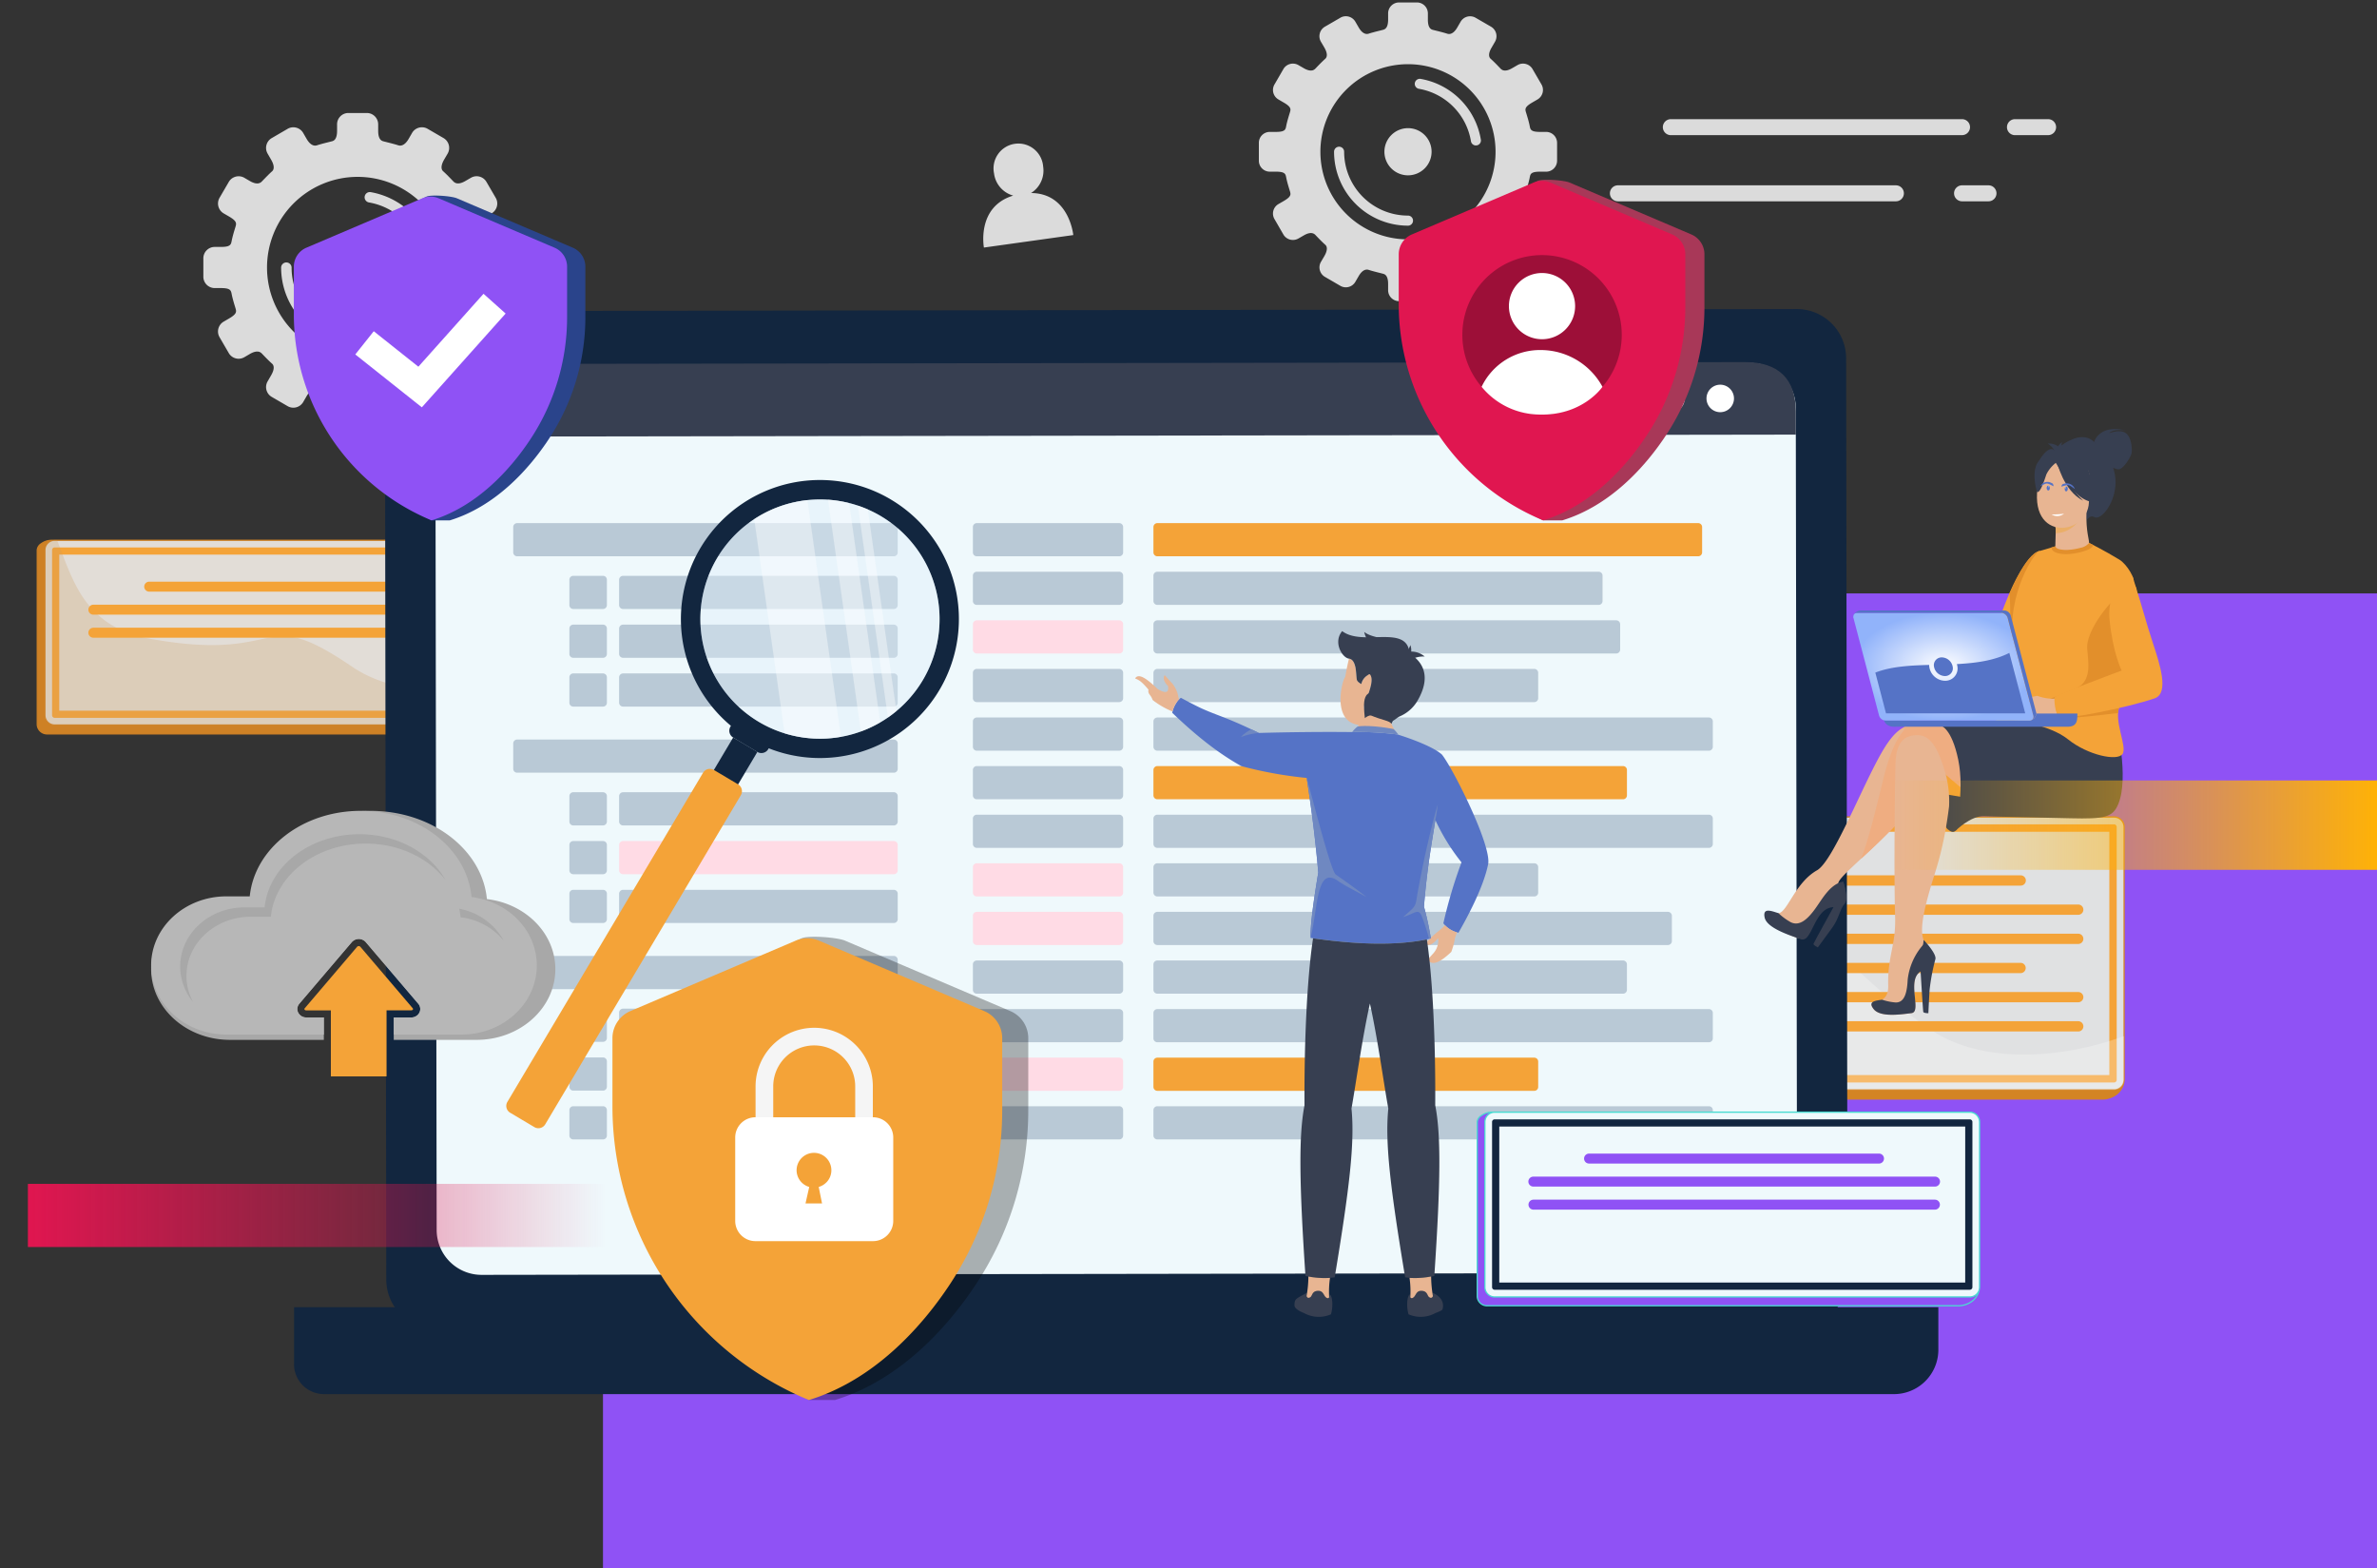 <svg xmlns="http://www.w3.org/2000/svg" xmlns:xlink="http://www.w3.org/1999/xlink" width="498" height="328.499" viewBox="0 0 498 328.499">
  <rect x="0" y="0" width="498" height="328.499" fill="#333333" stroke="none"/>
  <defs>
    <clipPath id="clip-path">
      <rect id="Rectángulo_366583" data-name="Rectángulo 366583" width="476.212" height="302.922" fill="none"/>
    </clipPath>
    <clipPath id="clip-path-2">
      <rect id="Rectángulo_366582" data-name="Rectángulo 366582" width="478.298" height="335.08" fill="#dbdbdb"/>
    </clipPath>
    <clipPath id="clip-path-3">
      <rect id="Rectángulo_366577" data-name="Rectángulo 366577" width="103.635" height="38.701" fill="none"/>
    </clipPath>
    <clipPath id="clip-path-4">
      <rect id="Rectángulo_366578" data-name="Rectángulo 366578" width="106.721" height="57.171" fill="none"/>
    </clipPath>
    <clipPath id="clip-path-5">
      <rect id="Rectángulo_366579" data-name="Rectángulo 366579" width="50.118" height="50.115" fill="none"/>
    </clipPath>
    <clipPath id="clip-path-6">
      <rect id="Rectángulo_366580" data-name="Rectángulo 366580" width="29.789" height="50.063" fill="none"/>
    </clipPath>
    <radialGradient id="radial-gradient" cx="0.5" cy="0.5" r="0.5" gradientUnits="objectBoundingBox">
      <stop offset="0" stop-color="#fff"/>
      <stop offset="1" stop-color="#91b3fa"/>
    </radialGradient>
    <clipPath id="clip-path-7">
      <rect id="Rectángulo_366525" data-name="Rectángulo 366525" width="81.66" height="97.05" fill="none"/>
    </clipPath>
    <clipPath id="clip-path-8">
      <rect id="Rectángulo_366520" data-name="Rectángulo 366520" width="33.409" height="33.41" fill="none"/>
    </clipPath>
    <linearGradient id="linear-gradient" y1="0.5" x2="1" y2="0.5" gradientUnits="objectBoundingBox">
      <stop offset="0" stop-color="#e01650"/>
      <stop offset="1" stop-color="#e01650" stop-opacity="0"/>
    </linearGradient>
    <linearGradient id="linear-gradient-2" x1="1" y1="0.5" x2="0" y2="0.5" gradientUnits="objectBoundingBox">
      <stop offset="0" stop-color="#ffb206"/>
      <stop offset="1" stop-color="#ffb206" stop-opacity="0"/>
    </linearGradient>
  </defs>
  <g id="Grupo_1083996" data-name="Grupo 1083996" transform="translate(-922 -710.5)">
    <path id="Trazado_794171" data-name="Trazado 794171" d="M135,0H371.669V204.181H0V135A135,135,0,0,1,135,0Z" transform="translate(1048.331 834.818)" fill="#8f52f5"/>
    <g id="Grupo_1033900" data-name="Grupo 1033900" transform="translate(922 710.5)">
      <g id="Grupo_1033899" data-name="Grupo 1033899" transform="translate(0 0)" clip-path="url(#clip-path)">
        <g id="Grupo_1033898" data-name="Grupo 1033898" transform="translate(-2.086 -32.158)">
          <g id="Grupo_1033897" data-name="Grupo 1033897" clip-path="url(#clip-path-2)">
            <path id="Trazado_782529" data-name="Trazado 782529" d="M454.155,49.405l-3.239,1.876a2.3,2.3,0,0,0-.833,3.141l.722,1.227c.832,1.444.473,2.1.209,2.336-.722.646-1.388,1.341-2.057,2.042-.2.2-.822.9-2.462-.054l-1.129-.651a2.306,2.306,0,0,0-3.141.826l-1.872,3.235a2.293,2.293,0,0,0,.822,3.135l1.116.652c1.542.892,1.51,1.356,1.312,2.008-.272.9-.558,1.795-.754,2.725-.175.827-.1,1.416-2.189,1.416h-1.29a2.294,2.294,0,0,0-2.288,2.293v3.743a2.294,2.294,0,0,0,2.288,2.293h1.29c2.091,0,2.015.591,2.189,1.417.2.931.482,1.827.754,2.725.2.652.231,1.111-1.312,2.008l-1.116.646a2.294,2.294,0,0,0-.822,3.135l1.872,3.24a2.312,2.312,0,0,0,3.141.832L446.5,95c1.64-.958,2.266-.257,2.462-.055.669.7,1.335,1.4,2.057,2.041.264.235.624.887-.209,2.337l-.722,1.226a2.3,2.3,0,0,0,.833,3.136l3.239,1.882a2.294,2.294,0,0,0,3.131-.833l.711-1.22c.854-1.472,1.7-1.412,2.056-1.3,1.029.33,1.983.542,3.044.821.394.1,1.06.383,1.06,2.134v1.314a2.3,2.3,0,0,0,2.288,2.293h3.744a2.308,2.308,0,0,0,2.3-2.293v-1.314c0-1.751.656-2.036,1.05-2.134,1.062-.279,2.013-.491,3.043-.821.36-.11,1.2-.169,2.057,1.3l.711,1.22a2.293,2.293,0,0,0,3.131.833l3.24-1.882a2.3,2.3,0,0,0,.832-3.136l-.711-1.226c-.856-1.45-.482-2.1-.221-2.337.724-.64,1.392-1.346,2.059-2.041.2-.2.82-.9,2.462.055l1.127.656a2.315,2.315,0,0,0,3.143-.832l1.882-3.24a2.309,2.309,0,0,0-.832-3.135l-1.118-.646c-1.542-.9-1.508-1.356-1.313-2.008.273-.9.559-1.794.755-2.725.177-.826.1-1.417,2.189-1.417h1.293a2.3,2.3,0,0,0,2.288-2.293V75.612a2.3,2.3,0,0,0-2.288-2.293h-1.293c-2.089,0-2.012-.59-2.189-1.416-.2-.931-.482-1.828-.755-2.725-.2-.652-.229-1.117,1.313-2.008l1.118-.652a2.308,2.308,0,0,0,.832-3.135l-1.882-3.235a2.308,2.308,0,0,0-3.143-.826l-1.127.651c-1.642.958-2.264.257-2.462.054-.667-.7-1.335-1.4-2.059-2.042-.26-.235-.635-.892.221-2.336l.711-1.227a2.305,2.305,0,0,0-.832-3.141l-3.24-1.876a2.3,2.3,0,0,0-3.131.827l-.711,1.226c-.854,1.472-1.7,1.412-2.057,1.3-1.03-.329-1.981-.542-3.043-.815-.394-.1-1.05-.384-1.05-2.134V48.491a2.305,2.305,0,0,0-2.3-2.293h-3.744a2.3,2.3,0,0,0-2.288,2.293V49.8c0,1.75-.666,2.03-1.06,2.134-1.061.273-2.015.487-3.044.815-.359.115-1.2.175-2.056-1.3l-.711-1.226a2.3,2.3,0,0,0-3.131-.827m14.164,23.137a4.941,4.941,0,1,1-4.937,4.942,4.946,4.946,0,0,1,4.937-4.942m-15.488,4.942a1.056,1.056,0,0,1,2.112,0,13.378,13.378,0,0,0,13.376,13.374,1.056,1.056,0,1,1,0,2.112,15.5,15.5,0,0,1-15.488-15.486m30.766-2.5a1.053,1.053,0,0,1-2.078.334,13.369,13.369,0,0,0-10.9-11.017,1.054,1.054,0,1,1,.352-2.079A15.49,15.49,0,0,1,483.6,74.988M468.319,59.134a18.349,18.349,0,1,1-18.345,18.35,18.354,18.354,0,0,1,18.345-18.35" transform="translate(-171.255 -13.528)" fill="#dbdbdb" fill-rule="evenodd"/>
            <path id="Trazado_782530" data-name="Trazado 782530" d="M180.4,242.183v-34.6a2.045,2.045,0,0,0-2.036-2.042H78.023c-1.117,0-2.867.92-2.867,2.042v36.458A2.051,2.051,0,0,0,77.2,246.08h98.492c3.731,0,4.706-2.771,4.706-3.9" transform="translate(-65.273 -60.188)" fill="#ce8125" fill-rule="evenodd"/>
            <path id="Trazado_782531" data-name="Trazado 782531" d="M181.068,242.179V207.566a2.044,2.044,0,0,0-2.036-2.042H79.477a2.049,2.049,0,0,0-2.044,2.042v34.613a2.05,2.05,0,0,0,2.044,2.047h99.554a2.049,2.049,0,0,0,2.036-2.047" transform="translate(-65.94 -60.183)" fill="#e2ddd7" fill-rule="evenodd"/>
            <path id="Trazado_782532" data-name="Trazado 782532" d="M180.193,242.8V208.186a.54.54,0,0,0-.537-.542H80.1a.544.544,0,0,0-.537.542V242.8a.539.539,0,0,0,.537.541h99.554a.539.539,0,0,0,.537-.541m-1.512-.958H81.064V209.15h97.617Z" transform="translate(-66.564 -60.804)" fill="#f4a338" fill-rule="evenodd"/>
            <path id="Trazado_782533" data-name="Trazado 782533" d="M180.483,242.123V207.509a2.169,2.169,0,0,0-.634-1.532v0a2.175,2.175,0,0,0-1.533-.64H78.761a1.3,1.3,0,0,0-.209.016h-.579a3.815,3.815,0,0,0-2.068.717,1.878,1.878,0,0,0-.92,1.455v36.458a2.182,2.182,0,0,0,2.167,2.172h98.492a5.06,5.06,0,0,0,3.339-1.067,4.2,4.2,0,0,0,1.5-2.79v-.17Zm-102.8-36.5a2.03,2.03,0,0,0-.449.345v0a2.118,2.118,0,0,0-.645,1.532v34.613a2.192,2.192,0,0,0,2.176,2.177h99.555a2.149,2.149,0,0,0,1.444-.558,3.929,3.929,0,0,1-.942,1.139,4.771,4.771,0,0,1-3.173,1.007H77.152a1.918,1.918,0,0,1-1.914-1.91V207.52a1.655,1.655,0,0,1,.82-1.242,3.731,3.731,0,0,1,1.62-.651m.886-.023h99.751a1.906,1.906,0,0,1,1.346.564,1.883,1.883,0,0,1,.558,1.351v34.705a1.882,1.882,0,0,1-.558,1.254,1.921,1.921,0,0,1-1.346.558H78.761a1.923,1.923,0,0,1-1.914-1.914V207.509a1.9,1.9,0,0,1,.569-1.351,1.88,1.88,0,0,1,1.15-.554" transform="translate(-65.223 -60.127)" fill="#ce8125" fill-rule="evenodd"/>
            <g id="Grupo_1033884" data-name="Grupo 1033884" transform="translate(11.493 145.341)" opacity="0.25">
              <g id="Grupo_1033883" data-name="Grupo 1033883">
                <g id="Grupo_1033882" data-name="Grupo 1033882" clip-path="url(#clip-path-3)">
                  <path id="Trazado_782534" data-name="Trazado 782534" d="M181.068,233.285C167.6,238.2,151.756,238.808,141.776,232c-19.724-13.434-13.561-.613-42.336-5.85C85.836,223.67,83.374,214.2,80,205.524h-.526a2.049,2.049,0,0,0-2.044,2.042v34.613a2.05,2.05,0,0,0,2.044,2.047h99.554a2.049,2.049,0,0,0,2.036-2.047Z" transform="translate(-77.433 -205.524)" fill="#cc9a5e" fill-rule="evenodd"/>
                </g>
              </g>
            </g>
            <path id="Trazado_782535" data-name="Trazado 782535" d="M107.906,217.782h60.755a1.045,1.045,0,0,1,0,2.09H107.906a1.045,1.045,0,0,1,0-2.09" transform="translate(-74.559 -63.773)" fill="#f4a338" fill-rule="evenodd"/>
            <path id="Trazado_782536" data-name="Trazado 782536" d="M91.356,224.608h84.156a1.045,1.045,0,0,1,0,2.09H91.356a1.045,1.045,0,1,1,0-2.09" transform="translate(-69.709 -65.772)" fill="#f4a338" fill-rule="evenodd"/>
            <path id="Trazado_782537" data-name="Trazado 782537" d="M91.356,231.433h84.156a1.045,1.045,0,0,1,0,2.09H91.356a1.045,1.045,0,1,1,0-2.09" transform="translate(-69.709 -67.77)" fill="#f4a338" fill-rule="evenodd"/>
            <path id="Trazado_782538" data-name="Trazado 782538" d="M142.037,82.264,138.7,84.206a2.378,2.378,0,0,0-.864,3.246l.733,1.269c.877,1.5.494,2.178.23,2.419-.754.668-1.431,1.4-2.134,2.112-.2.213-.844.936-2.549-.055l-1.161-.679a2.391,2.391,0,0,0-3.249.865l-1.948,3.345a2.4,2.4,0,0,0,.864,3.245l1.148.668c1.6.931,1.554,1.407,1.358,2.079-.286.931-.571,1.855-.778,2.819-.185.854-.1,1.466-2.266,1.466h-1.335a2.383,2.383,0,0,0-2.375,2.376v3.868a2.383,2.383,0,0,0,2.375,2.375h1.335c2.168,0,2.081.612,2.266,1.466.207.958.492,1.888.778,2.819.2.678.24,1.154-1.358,2.08l-1.148.673a2.387,2.387,0,0,0-.864,3.239l1.948,3.349a2.388,2.388,0,0,0,3.249.861l1.161-.68c1.706-.99,2.353-.262,2.549-.054.7.722,1.38,1.445,2.134,2.112.264.242.647.92-.23,2.419l-.733,1.269a2.375,2.375,0,0,0,.864,3.245l3.339,1.943a2.389,2.389,0,0,0,3.25-.859l.733-1.264c.888-1.521,1.752-1.461,2.125-1.346,1.061.34,2.044.558,3.152.849.4.1,1.095.4,1.095,2.211v1.358a2.368,2.368,0,0,0,2.363,2.368h3.875A2.378,2.378,0,0,0,161,141.311v-1.358c0-1.811.69-2.108,1.095-2.211,1.095-.291,2.08-.508,3.152-.849.373-.115,1.238-.175,2.126,1.346l.732,1.264a2.386,2.386,0,0,0,3.25.859l3.339-1.943a2.384,2.384,0,0,0,.864-3.245l-.745-1.269c-.864-1.5-.492-2.177-.217-2.419.743-.666,1.431-1.39,2.122-2.112.209-.207.856-.936,2.551.054l1.171.68a2.377,2.377,0,0,0,3.24-.861l1.948-3.349a2.374,2.374,0,0,0-.854-3.239l-1.16-.673c-1.6-.926-1.555-1.4-1.357-2.08.284-.931.581-1.861.788-2.819.174-.854.1-1.466,2.266-1.466h1.322a2.376,2.376,0,0,0,2.376-2.375V109.38A2.376,2.376,0,0,0,186.636,107h-1.322c-2.166,0-2.092-.612-2.266-1.466-.207-.964-.5-1.888-.788-2.819-.2-.673-.24-1.148,1.357-2.079l1.16-.668a2.382,2.382,0,0,0,.854-3.245l-1.948-3.345a2.379,2.379,0,0,0-3.24-.865l-1.171.679c-1.7.991-2.342.268-2.551.055-.69-.716-1.378-1.445-2.122-2.112-.274-.241-.647-.919.217-2.419l.745-1.269a2.387,2.387,0,0,0-.864-3.246l-3.339-1.942a2.385,2.385,0,0,0-3.25.859l-.732,1.269c-.888,1.516-1.753,1.455-2.126,1.341-1.071-.339-2.057-.564-3.152-.848-.4-.1-1.095-.394-1.095-2.2V81.317a2.382,2.382,0,0,0-2.374-2.369h-3.875a2.372,2.372,0,0,0-2.363,2.369V82.68c0,1.811-.69,2.1-1.095,2.2-1.107.284-2.091.509-3.152.848-.373.115-1.237.175-2.125-1.341l-.733-1.269a2.388,2.388,0,0,0-3.25-.859M156.693,106.2a5.114,5.114,0,1,1-5.111,5.116,5.111,5.111,0,0,1,5.111-5.116m-16.023,5.116a1.095,1.095,0,0,1,2.189,0,13.833,13.833,0,0,0,13.834,13.834,1.092,1.092,0,1,1,0,2.184,16.017,16.017,0,0,1-16.023-16.018m31.838-2.583a1.082,1.082,0,0,1-.909,1.247,1.094,1.094,0,0,1-1.245-.908,13.833,13.833,0,0,0-11.287-11.388,1.094,1.094,0,0,1,.375-2.156,16.05,16.05,0,0,1,13.067,13.205M156.693,92.328a18.986,18.986,0,1,1-18.979,18.989,18.992,18.992,0,0,1,18.979-18.989" transform="translate(-79.685 -23.118)" fill="#dbdbdb" fill-rule="evenodd"/>
            <path id="Trazado_782539" data-name="Trazado 782539" d="M648.546,342.561V289.6a2.112,2.112,0,0,0-2.1-2.108H543.118c-1.15,0-2.945.947-2.945,2.108v54.86a2.106,2.106,0,0,0,2.1,2.1H643.7c3.842,0,4.847-2.852,4.847-4.006" transform="translate(-201.443 -84.187)" fill="#d38424" fill-rule="evenodd"/>
            <path id="Trazado_782540" data-name="Trazado 782540" d="M649.231,342.559V289.591a2.11,2.11,0,0,0-2.1-2.1H544.612a2.1,2.1,0,0,0-2.1,2.1v52.967a2.106,2.106,0,0,0,2.1,2.1H647.131a2.111,2.111,0,0,0,2.1-2.1" transform="translate(-202.127 -84.185)" fill="#e0e1e2" fill-rule="evenodd"/>
            <path id="Trazado_782541" data-name="Trazado 782541" d="M648.32,343.2V290.231a.559.559,0,0,0-.547-.558H545.254a.552.552,0,0,0-.549.558V343.2a.551.551,0,0,0,.549.552H647.774a.557.557,0,0,0,.547-.552m-1.544-1H546.251V291.225H646.777Z" transform="translate(-202.77 -84.824)" fill="#f4a338" fill-rule="evenodd"/>
            <path id="Trazado_782542" data-name="Trazado 782542" d="M648.619,342.5V289.535a2.241,2.241,0,0,0-2.232-2.239H543.868a1.288,1.288,0,0,0-.209.011h-.6a3.96,3.96,0,0,0-2.126.738,1.958,1.958,0,0,0-.962,1.5v54.861a2.236,2.236,0,0,0,.656,1.582,2.275,2.275,0,0,0,1.588.656H643.64a5.21,5.21,0,0,0,3.437-1.1,4.258,4.258,0,0,0,1.532-2.875.306.306,0,0,0,.011-.1v-.07ZM542.752,287.6a1.967,1.967,0,0,0-.46.356,2.229,2.229,0,0,0-.658,1.583V342.5a2.232,2.232,0,0,0,.658,1.576,2.2,2.2,0,0,0,1.576.656H646.388a2.218,2.218,0,0,0,1.489-.569,4.2,4.2,0,0,1-.965,1.171,5.009,5.009,0,0,1-3.271,1.035H542.216a1.967,1.967,0,0,1-1.39-.575,1.99,1.99,0,0,1-.581-1.391V289.545a1.7,1.7,0,0,1,.843-1.281,3.781,3.781,0,0,1,1.665-.667m.918-.021H646.388a1.974,1.974,0,0,1,1.388.575,2.006,2.006,0,0,1,.581,1.395V342.5l-.011.059v.038a1.967,1.967,0,0,1-1.959,1.872H543.868A1.983,1.983,0,0,1,541.9,342.5V289.535a1.948,1.948,0,0,1,.582-1.391,1.989,1.989,0,0,1,1.192-.569" transform="translate(-201.384 -84.128)" fill="#d38424" fill-rule="evenodd"/>
            <g id="Grupo_1033887" data-name="Grupo 1033887" transform="translate(340.383 203.305)" opacity="0.25">
              <g id="Grupo_1033886" data-name="Grupo 1033886">
                <g id="Grupo_1033885" data-name="Grupo 1033885" clip-path="url(#clip-path-4)">
                  <path id="Trazado_782543" data-name="Trazado 782543" d="M649.231,333.391c-13.887,5.068-30.185,5.686-40.471-1.318-20.3-13.841-13.957-17.95-43.584-23.352-14.02-2.549-16.547-12.3-20.027-21.231h-.537a2.1,2.1,0,0,0-2.1,2.1v52.967a2.106,2.106,0,0,0,2.1,2.1H647.131a2.111,2.111,0,0,0,2.1-2.1Z" transform="translate(-542.51 -287.49)" fill="#fff" fill-rule="evenodd"/>
                </g>
              </g>
            </g>
            <path id="Trazado_782544" data-name="Trazado 782544" d="M573.887,304.784h62.559a1.076,1.076,0,0,1,1.073,1.074v.006a1.078,1.078,0,0,1-1.073,1.071H573.887a1.078,1.078,0,0,1-1.073-1.071v-.006a1.076,1.076,0,0,1,1.073-1.074" transform="translate(-211.001 -89.249)" fill="#f4a338" fill-rule="evenodd"/>
            <path id="Trazado_782545" data-name="Trazado 782545" d="M556.846,313.43h86.66a1.074,1.074,0,0,1,1.074,1.071v.006a1.075,1.075,0,0,1-1.074,1.074h-86.66a1.074,1.074,0,0,1-1.071-1.074V314.5a1.074,1.074,0,0,1,1.071-1.071" transform="translate(-206.012 -91.781)" fill="#f4a338" fill-rule="evenodd"/>
            <path id="Trazado_782546" data-name="Trazado 782546" d="M556.846,322.073h86.66a1.075,1.075,0,0,1,1.074,1.073v0a1.075,1.075,0,0,1-1.074,1.073h-86.66a1.074,1.074,0,0,1-1.071-1.073v0a1.074,1.074,0,0,1,1.071-1.073" transform="translate(-206.012 -94.312)" fill="#f4a338" fill-rule="evenodd"/>
            <path id="Trazado_782547" data-name="Trazado 782547" d="M573.887,330.709h62.559a1.076,1.076,0,0,1,0,2.151H573.887a1.076,1.076,0,0,1,0-2.151" transform="translate(-211.001 -96.841)" fill="#f4a338" fill-rule="evenodd"/>
            <path id="Trazado_782548" data-name="Trazado 782548" d="M556.846,339.352h86.66a1.075,1.075,0,0,1,1.074,1.073v0a1.075,1.075,0,0,1-1.074,1.073h-86.66a1.074,1.074,0,0,1-1.071-1.073v0a1.074,1.074,0,0,1,1.071-1.073" transform="translate(-206.012 -99.372)" fill="#f4a338" fill-rule="evenodd"/>
            <path id="Trazado_782549" data-name="Trazado 782549" d="M556.846,347.995h86.66a1.071,1.071,0,0,1,1.074,1.069v.009a1.075,1.075,0,0,1-1.074,1.073h-86.66a1.074,1.074,0,0,1-1.071-1.073v-.009a1.071,1.071,0,0,1,1.071-1.069" transform="translate(-206.012 -101.903)" fill="#f4a338" fill-rule="evenodd"/>
            <path id="Trazado_782550" data-name="Trazado 782550" d="M474.28,350.235l-285.482.428a10.327,10.327,0,0,1-10.343-10.309L178.172,147.8a10.323,10.323,0,0,1,10.306-10.344l285.486-.426a10.334,10.334,0,0,1,10.342,10.315l.285,192.552a10.318,10.318,0,0,1-10.311,10.337" transform="translate(-95.439 -40.127)" fill="#12263f" fill-rule="evenodd"/>
            <path id="Trazado_782551" data-name="Trazado 782551" d="M468.985,343.64l-266.166.4a9.41,9.41,0,0,1-9.434-9.408l-.264-171.767a9.437,9.437,0,0,1,9.412-9.44l266.166-.394a9.424,9.424,0,0,1,9.434,9.407L478.4,334.2a9.43,9.43,0,0,1-9.41,9.439" transform="translate(-99.816 -44.811)" fill="#eff9fc" fill-rule="evenodd"/>
            <path id="Trazado_782552" data-name="Trazado 782552" d="M477.993,163.061l.01,4.872-285.364.426v-4.876c-.008-5.7,3.918-10.337,10.661-10.349l264.011-.394c7.092-.011,10.67,3.558,10.683,10.321" transform="translate(-99.675 -44.727)" fill="#373f51" fill-rule="evenodd"/>
            <path id="Trazado_782553" data-name="Trazado 782553" d="M546.239,162.341a2.878,2.878,0,1,1-2.877-2.873,2.87,2.87,0,0,1,2.877,2.873m20.664-.033a2.879,2.879,0,1,1-2.88-2.873,2.881,2.881,0,0,1,2.88,2.873m-10.333.017a2.878,2.878,0,1,1-2.877-2.873,2.883,2.883,0,0,1,2.877,2.873" transform="translate(-201.534 -46.687)" fill="#fff" fill-rule="evenodd"/>
            <path id="Trazado_782554" data-name="Trazado 782554" d="M151.24,432.716H293.534a2.248,2.248,0,0,0,2.3,2.151h55.326a2.258,2.258,0,0,0,2.3-2.151H495.737v9.1a9.3,9.3,0,0,1-9.434,9.106H157.62a6.276,6.276,0,0,1-6.38-6.144Z" transform="translate(-87.552 -126.712)" fill="#12263f" fill-rule="evenodd"/>
            <path id="Trazado_782555" data-name="Trazado 782555" d="M217,200.441h78.913a.815.815,0,0,1,.82.82v5.314a.814.814,0,0,1-.82.815H217a.821.821,0,0,1-.82-.815v-5.314a.822.822,0,0,1,.82-.82" transform="translate(-106.569 -58.695)" fill="#b9c9d6" fill-rule="evenodd"/>
            <path id="Trazado_782556" data-name="Trazado 782556" d="M248.372,216.057H305.1a.814.814,0,0,1,.82.815v5.314a.819.819,0,0,1-.82.821H248.372a.827.827,0,0,1-.82-.821v-5.314a.822.822,0,0,1,.82-.815" transform="translate(-115.755 -63.268)" fill="#b9c9d6" fill-rule="evenodd"/>
            <path id="Trazado_782557" data-name="Trazado 782557" d="M239.866,216.057h-6.24a.813.813,0,0,0-.809.815v5.314a.818.818,0,0,0,.809.821h6.24a.816.816,0,0,0,.809-.821v-5.314a.811.811,0,0,0-.809-.815" transform="translate(-111.44 -63.268)" fill="#b9c9d6" fill-rule="evenodd"/>
            <path id="Trazado_782558" data-name="Trazado 782558" d="M248.372,230.512H305.1a.815.815,0,0,1,.82.815v5.315a.815.815,0,0,1-.82.82H248.372a.823.823,0,0,1-.82-.82v-5.315a.823.823,0,0,1,.82-.815" transform="translate(-115.755 -67.5)" fill="#b9c9d6" fill-rule="evenodd"/>
            <path id="Trazado_782559" data-name="Trazado 782559" d="M239.866,230.512h-6.24a.814.814,0,0,0-.809.815v5.315a.814.814,0,0,0,.809.82h6.24a.812.812,0,0,0,.809-.82v-5.315a.812.812,0,0,0-.809-.815" transform="translate(-111.44 -67.5)" fill="#b9c9d6" fill-rule="evenodd"/>
            <path id="Trazado_782560" data-name="Trazado 782560" d="M248.372,244.968H305.1a.813.813,0,0,1,.82.813V251.1a.814.814,0,0,1-.82.82H248.372a.822.822,0,0,1-.82-.82v-5.316a.822.822,0,0,1,.82-.813" transform="translate(-115.755 -71.734)" fill="#b9c9d6" fill-rule="evenodd"/>
            <path id="Trazado_782561" data-name="Trazado 782561" d="M239.866,244.968h-6.24a.812.812,0,0,0-.809.813V251.1a.813.813,0,0,0,.809.82h6.24a.812.812,0,0,0,.809-.82v-5.316a.811.811,0,0,0-.809-.813" transform="translate(-111.44 -71.734)" fill="#b9c9d6" fill-rule="evenodd"/>
            <path id="Trazado_782562" data-name="Trazado 782562" d="M217,264.554h78.913a.813.813,0,0,1,.82.813v5.316a.815.815,0,0,1-.82.82H217a.822.822,0,0,1-.82-.82v-5.316a.821.821,0,0,1,.82-.813" transform="translate(-106.569 -77.469)" fill="#b9c9d6" fill-rule="evenodd"/>
            <path id="Trazado_782563" data-name="Trazado 782563" d="M248.372,280.16H305.1a.816.816,0,0,1,.82.818V286.3a.818.818,0,0,1-.82.82H248.372a.826.826,0,0,1-.82-.82v-5.318a.824.824,0,0,1,.82-.818" transform="translate(-115.755 -82.039)" fill="#b9c9d6" fill-rule="evenodd"/>
            <path id="Trazado_782564" data-name="Trazado 782564" d="M239.866,280.16h-6.24a.815.815,0,0,0-.809.818V286.3a.817.817,0,0,0,.809.82h6.24a.815.815,0,0,0,.809-.82v-5.318a.813.813,0,0,0-.809-.818" transform="translate(-111.44 -82.039)" fill="#b9c9d6" fill-rule="evenodd"/>
            <path id="Trazado_782565" data-name="Trazado 782565" d="M248.372,294.623H305.1a.811.811,0,0,1,.82.815v5.316a.818.818,0,0,1-.82.82H248.372a.827.827,0,0,1-.82-.82v-5.316a.819.819,0,0,1,.82-.815" transform="translate(-115.755 -86.274)" fill="#ffdbe5" fill-rule="evenodd"/>
            <path id="Trazado_782566" data-name="Trazado 782566" d="M239.866,294.623h-6.24a.81.81,0,0,0-.809.815v5.316a.818.818,0,0,0,.809.82h6.24a.816.816,0,0,0,.809-.82v-5.316a.808.808,0,0,0-.809-.815" transform="translate(-111.44 -86.274)" fill="#b9c9d6" fill-rule="evenodd"/>
            <path id="Trazado_782567" data-name="Trazado 782567" d="M248.372,309.072H305.1a.815.815,0,0,1,.82.82v5.316a.813.813,0,0,1-.82.813H248.372a.821.821,0,0,1-.82-.813v-5.316a.823.823,0,0,1,.82-.82" transform="translate(-115.755 -90.505)" fill="#b9c9d6" fill-rule="evenodd"/>
            <path id="Trazado_782568" data-name="Trazado 782568" d="M239.866,309.072h-6.24a.814.814,0,0,0-.809.82v5.316a.812.812,0,0,0,.809.813h6.24a.81.81,0,0,0,.809-.813v-5.316a.812.812,0,0,0-.809-.82" transform="translate(-111.44 -90.505)" fill="#b9c9d6" fill-rule="evenodd"/>
            <path id="Trazado_782569" data-name="Trazado 782569" d="M217,328.659h78.913a.819.819,0,0,1,.82.82v5.315a.816.816,0,0,1-.82.82H217a.824.824,0,0,1-.82-.82v-5.315a.826.826,0,0,1,.82-.82" transform="translate(-106.569 -96.241)" fill="#b9c9d6" fill-rule="evenodd"/>
            <path id="Trazado_782570" data-name="Trazado 782570" d="M248.372,344.273H305.1a.814.814,0,0,1,.82.815v5.32a.814.814,0,0,1-.82.815H248.372a.822.822,0,0,1-.82-.815v-5.32a.822.822,0,0,1,.82-.815" transform="translate(-115.755 -100.813)" fill="#b9c9d6" fill-rule="evenodd"/>
            <path id="Trazado_782571" data-name="Trazado 782571" d="M239.866,344.273h-6.24a.813.813,0,0,0-.809.815v5.32a.813.813,0,0,0,.809.815h6.24a.811.811,0,0,0,.809-.815v-5.32a.811.811,0,0,0-.809-.815" transform="translate(-111.44 -100.813)" fill="#b9c9d6" fill-rule="evenodd"/>
            <path id="Trazado_782572" data-name="Trazado 782572" d="M248.372,358.728H305.1a.814.814,0,0,1,.82.818v5.317a.814.814,0,0,1-.82.816H248.372a.822.822,0,0,1-.82-.816v-5.317a.823.823,0,0,1,.82-.818" transform="translate(-115.755 -105.046)" fill="#b9c9d6" fill-rule="evenodd"/>
            <path id="Trazado_782573" data-name="Trazado 782573" d="M239.866,358.728h-6.24a.814.814,0,0,0-.809.818v5.317a.813.813,0,0,0,.809.816h6.24a.811.811,0,0,0,.809-.816v-5.317a.812.812,0,0,0-.809-.818" transform="translate(-111.44 -105.046)" fill="#b9c9d6" fill-rule="evenodd"/>
            <path id="Trazado_782574" data-name="Trazado 782574" d="M248.372,373.183H305.1a.817.817,0,0,1,.82.822v5.314a.814.814,0,0,1-.82.815H248.372a.822.822,0,0,1-.82-.815V374a.825.825,0,0,1,.82-.822" transform="translate(-115.755 -109.279)" fill="#b9c9d6" fill-rule="evenodd"/>
            <path id="Trazado_782575" data-name="Trazado 782575" d="M239.866,373.183h-6.24a.816.816,0,0,0-.809.822v5.314a.813.813,0,0,0,.809.815h6.24a.811.811,0,0,0,.809-.815V374a.814.814,0,0,0-.809-.822" transform="translate(-111.44 -109.279)" fill="#b9c9d6" fill-rule="evenodd"/>
            <path id="Trazado_782576" data-name="Trazado 782576" d="M383.017,200.441H353.171a.813.813,0,0,0-.81.82v5.314a.812.812,0,0,0,.81.815h29.846a.815.815,0,0,0,.822-.815v-5.314a.817.817,0,0,0-.822-.82" transform="translate(-146.446 -58.695)" fill="#b9c9d6" fill-rule="evenodd"/>
            <path id="Trazado_782577" data-name="Trazado 782577" d="M383.017,214.842H353.171a.813.813,0,0,0-.81.821v5.314a.813.813,0,0,0,.81.815h29.846a.817.817,0,0,0,.822-.815v-5.314a.817.817,0,0,0-.822-.821" transform="translate(-146.446 -62.912)" fill="#b9c9d6" fill-rule="evenodd"/>
            <path id="Trazado_782578" data-name="Trazado 782578" d="M383.017,229.235H353.171a.814.814,0,0,0-.81.821v5.314a.812.812,0,0,0,.81.815h29.846a.816.816,0,0,0,.822-.815v-5.314a.818.818,0,0,0-.822-.821" transform="translate(-146.446 -67.126)" fill="#ffdbe5" fill-rule="evenodd"/>
            <path id="Trazado_782579" data-name="Trazado 782579" d="M383.017,243.628H353.171a.817.817,0,0,0-.81.82v5.315a.816.816,0,0,0,.81.82h29.846a.82.82,0,0,0,.822-.82v-5.315a.821.821,0,0,0-.822-.82" transform="translate(-146.446 -71.341)" fill="#b9c9d6" fill-rule="evenodd"/>
            <path id="Trazado_782580" data-name="Trazado 782580" d="M383.017,258.023H353.171a.817.817,0,0,0-.81.82v5.316a.817.817,0,0,0,.81.82h29.846a.821.821,0,0,0,.822-.82v-5.316a.821.821,0,0,0-.822-.82" transform="translate(-146.446 -75.556)" fill="#b9c9d6" fill-rule="evenodd"/>
            <path id="Trazado_782581" data-name="Trazado 782581" d="M383.017,272.414H353.171a.817.817,0,0,0-.81.822v5.319a.811.811,0,0,0,.81.814h29.846a.815.815,0,0,0,.822-.814v-5.319a.821.821,0,0,0-.822-.822" transform="translate(-146.446 -79.771)" fill="#b9c9d6" fill-rule="evenodd"/>
            <path id="Trazado_782582" data-name="Trazado 782582" d="M383.017,286.815H353.171a.812.812,0,0,0-.81.817v5.318a.812.812,0,0,0,.81.815h29.846a.816.816,0,0,0,.822-.815v-5.318a.816.816,0,0,0-.822-.817" transform="translate(-146.446 -83.988)" fill="#b9c9d6" fill-rule="evenodd"/>
            <path id="Trazado_782583" data-name="Trazado 782583" d="M383.017,301.209H353.171a.813.813,0,0,0-.81.822v5.313a.812.812,0,0,0,.81.816h29.846a.816.816,0,0,0,.822-.816v-5.313a.817.817,0,0,0-.822-.822" transform="translate(-146.446 -88.203)" fill="#ffdbe5" fill-rule="evenodd"/>
            <path id="Trazado_782584" data-name="Trazado 782584" d="M383.017,315.6H353.171a.813.813,0,0,0-.81.82v5.314a.812.812,0,0,0,.81.815h29.846a.816.816,0,0,0,.822-.815v-5.314a.817.817,0,0,0-.822-.82" transform="translate(-146.446 -92.418)" fill="#ffdbe5" fill-rule="evenodd"/>
            <path id="Trazado_782585" data-name="Trazado 782585" d="M383.017,330H353.171a.815.815,0,0,0-.81.822v5.313a.815.815,0,0,0,.81.822h29.846a.818.818,0,0,0,.822-.822v-5.313a.819.819,0,0,0-.822-.822" transform="translate(-146.446 -96.632)" fill="#b9c9d6" fill-rule="evenodd"/>
            <path id="Trazado_782586" data-name="Trazado 782586" d="M383.017,344.4H353.171a.811.811,0,0,0-.81.813v5.316a.813.813,0,0,0,.81.82h29.846a.817.817,0,0,0,.822-.82v-5.316a.815.815,0,0,0-.822-.813" transform="translate(-146.446 -100.85)" fill="#b9c9d6" fill-rule="evenodd"/>
            <path id="Trazado_782587" data-name="Trazado 782587" d="M383.017,358.791H353.171a.813.813,0,0,0-.81.82v5.309a.813.813,0,0,0,.81.82h29.846a.817.817,0,0,0,.822-.82v-5.309a.817.817,0,0,0-.822-.82" transform="translate(-146.446 -105.064)" fill="#ffdbe5" fill-rule="evenodd"/>
            <path id="Trazado_782588" data-name="Trazado 782588" d="M383.017,373.183H353.171a.814.814,0,0,0-.81.822v5.314a.812.812,0,0,0,.81.815h29.846a.816.816,0,0,0,.822-.815V374a.818.818,0,0,0-.822-.822" transform="translate(-146.446 -109.279)" fill="#b9c9d6" fill-rule="evenodd"/>
            <path id="Trazado_782589" data-name="Trazado 782589" d="M406.67,200.441H519.981a.823.823,0,0,1,.82.82v5.314a.822.822,0,0,1-.82.815H406.67a.822.822,0,0,1-.822-.815v-5.314a.823.823,0,0,1,.822-.82" transform="translate(-162.109 -58.695)" fill="#f4a338" fill-rule="evenodd"/>
            <path id="Trazado_782590" data-name="Trazado 782590" d="M406.67,214.842h92.461a.815.815,0,0,1,.811.821v5.314a.814.814,0,0,1-.811.815H406.67a.823.823,0,0,1-.822-.815v-5.314a.824.824,0,0,1,.822-.821" transform="translate(-162.109 -62.912)" fill="#b9c9d6" fill-rule="evenodd"/>
            <path id="Trazado_782591" data-name="Trazado 782591" d="M406.67,229.235h96.139a.829.829,0,0,1,.822.821v5.314a.824.824,0,0,1-.822.815H406.67a.822.822,0,0,1-.822-.815v-5.314a.825.825,0,0,1,.822-.821" transform="translate(-162.109 -67.126)" fill="#b9c9d6" fill-rule="evenodd"/>
            <path id="Trazado_782592" data-name="Trazado 782592" d="M406.67,243.628h78.978a.818.818,0,0,1,.81.82v5.315a.818.818,0,0,1-.81.82H406.67a.827.827,0,0,1-.822-.82v-5.315a.828.828,0,0,1,.822-.82" transform="translate(-162.109 -71.341)" fill="#b9c9d6" fill-rule="evenodd"/>
            <path id="Trazado_782593" data-name="Trazado 782593" d="M406.67,258.023H522.235a.817.817,0,0,1,.809.82v5.316a.817.817,0,0,1-.809.82H406.67a.827.827,0,0,1-.822-.82v-5.316a.827.827,0,0,1,.822-.82" transform="translate(-162.109 -75.556)" fill="#b9c9d6" fill-rule="evenodd"/>
            <path id="Trazado_782594" data-name="Trazado 782594" d="M406.67,272.414h97.572a.819.819,0,0,1,.811.822v5.319a.816.816,0,0,1-.811.814H406.67a.822.822,0,0,1-.822-.814v-5.319a.828.828,0,0,1,.822-.822" transform="translate(-162.109 -79.771)" fill="#f4a338" fill-rule="evenodd"/>
            <path id="Trazado_782595" data-name="Trazado 782595" d="M406.67,286.815H522.235a.812.812,0,0,1,.809.817v5.318a.812.812,0,0,1-.809.815H406.67a.823.823,0,0,1-.822-.815v-5.318a.823.823,0,0,1,.822-.817" transform="translate(-162.109 -83.988)" fill="#b9c9d6" fill-rule="evenodd"/>
            <path id="Trazado_782596" data-name="Trazado 782596" d="M406.67,301.209h78.978a.815.815,0,0,1,.81.822v5.313a.813.813,0,0,1-.81.816H406.67a.823.823,0,0,1-.822-.816v-5.313a.824.824,0,0,1,.822-.822" transform="translate(-162.109 -88.203)" fill="#b9c9d6" fill-rule="evenodd"/>
            <path id="Trazado_782597" data-name="Trazado 782597" d="M406.67,315.6H513.644a.825.825,0,0,1,.822.82v5.314a.824.824,0,0,1-.822.815H406.67a.822.822,0,0,1-.822-.815v-5.314a.823.823,0,0,1,.822-.82" transform="translate(-162.109 -92.418)" fill="#b9c9d6" fill-rule="evenodd"/>
            <path id="Trazado_782598" data-name="Trazado 782598" d="M406.67,330h97.572a.816.816,0,0,1,.811.822v5.313a.82.82,0,0,1-.811.822H406.67a.825.825,0,0,1-.822-.822v-5.313a.825.825,0,0,1,.822-.822" transform="translate(-162.109 -96.632)" fill="#b9c9d6" fill-rule="evenodd"/>
            <path id="Trazado_782599" data-name="Trazado 782599" d="M406.67,344.4H522.235a.811.811,0,0,1,.809.813v5.316a.813.813,0,0,1-.809.82H406.67a.823.823,0,0,1-.822-.82v-5.316a.822.822,0,0,1,.822-.813" transform="translate(-162.109 -100.85)" fill="#b9c9d6" fill-rule="evenodd"/>
            <path id="Trazado_782600" data-name="Trazado 782600" d="M406.67,358.791h78.978a.814.814,0,0,1,.81.82v5.309a.814.814,0,0,1-.81.82H406.67a.823.823,0,0,1-.822-.82v-5.309a.823.823,0,0,1,.822-.82" transform="translate(-162.109 -105.064)" fill="#f4a338" fill-rule="evenodd"/>
            <path id="Trazado_782601" data-name="Trazado 782601" d="M406.67,373.183H522.235a.814.814,0,0,1,.809.822v5.314a.812.812,0,0,1-.809.815H406.67a.822.822,0,0,1-.822-.815V374a.825.825,0,0,1,.822-.822" transform="translate(-162.109 -109.279)" fill="#b9c9d6" fill-rule="evenodd"/>
            <path id="Trazado_782602" data-name="Trazado 782602" d="M60.384,454.193a.411.411,0,0,1-.417-.409l-.088-4.689a.406.406,0,0,1,.407-.421h.009a.41.41,0,0,1,.417.409l.087,4.691a.4.4,0,0,1-.4.419Z" transform="translate(-60.799 -131.384)" fill="#dfedfa"/>
            <path id="Trazado_782603" data-name="Trazado 782603" d="M309.873,191.766a29.122,29.122,0,0,0-33.533,47.4l-.111.191a1.67,1.67,0,0,0,.579,2.266l5.069,3.02a1.672,1.672,0,0,0,2.276-.579l.108-.192a29.12,29.12,0,0,0,25.611-52.1m-2.068,3.5A25.056,25.056,0,1,1,273.462,204a25.058,25.058,0,0,1,34.344-8.734" transform="translate(-121.12 -54.956)" fill="#12263f" fill-rule="evenodd"/>
            <path id="Trazado_782604" data-name="Trazado 782604" d="M278.192,263.958,270.6,276.735l5.077,3.01,7.585-12.767Z" transform="translate(-122.504 -77.294)" fill="#12263f" fill-rule="evenodd"/>
            <path id="Trazado_782605" data-name="Trazado 782605" d="M262.694,276.488l-5.077-3.015a1.655,1.655,0,0,0-2.266.575L248.424,285.7l-.011.017-14.95,25.155-.013.007-4.136,6.966-14.962,25.163a1.657,1.657,0,0,0,.579,2.266l5.079,3.02a1.668,1.668,0,0,0,2.266-.575l6.927-11.651v-.015l14.962-25.164,4.149-6.972,14.95-25.155a1.662,1.662,0,0,0-.571-2.272" transform="translate(-105.966 -80.013)" fill="#f4a338" fill-rule="evenodd"/>
            <g id="Grupo_1033890" data-name="Grupo 1033890" transform="translate(148.818 136.785)" opacity="0.4">
              <g id="Grupo_1033889" data-name="Grupo 1033889">
                <g id="Grupo_1033888" data-name="Grupo 1033888" clip-path="url(#clip-path-5)">
                  <path id="Trazado_782606" data-name="Trazado 782606" d="M275.144,205.68a25.056,25.056,0,1,0,34.344-8.734,25.052,25.052,0,0,0-34.344,8.734" transform="translate(-271.622 -193.426)" fill="#dfedfa" fill-rule="evenodd"/>
                </g>
              </g>
            </g>
            <g id="Grupo_1033893" data-name="Grupo 1033893" transform="translate(160.101 136.838)" opacity="0.4">
              <g id="Grupo_1033892" data-name="Grupo 1033892">
                <g id="Grupo_1033891" data-name="Grupo 1033891" clip-path="url(#clip-path-6)">
                  <path id="Trazado_782607" data-name="Trazado 782607" d="M317.366,237.781l-5.984-42.241c-.69-.3-1.391-.574-2.091-.8l6.293,44.4c.613-.426,1.2-.881,1.782-1.358m-11.623,5.391-7.024-49.585a25.14,25.14,0,0,0-11.142,3.983l6.367,44.874a25,25,0,0,0,11.8.728m8.233-3.022a25.007,25.007,0,0,1-4.061,1.9l-6.885-48.55a24.532,24.532,0,0,1,4.434.7Z" transform="translate(-287.577 -193.5)" fill="#fefefe" fill-rule="evenodd"/>
                </g>
              </g>
            </g>
            <path id="Trazado_782608" data-name="Trazado 782608" d="M607.019,411.6V377a2.05,2.05,0,0,0-2.047-2.042H504.64c-1.127,0-2.866.926-2.866,2.042v36.463a2.05,2.05,0,0,0,2.047,2.04h98.492c3.731,0,4.706-2.769,4.706-3.9" transform="translate(-190.199 -109.798)" fill="#8f52f5" fill-rule="evenodd"/>
            <path id="Trazado_782609" data-name="Trazado 782609" d="M607.686,411.6V376.988a2.051,2.051,0,0,0-2.046-2.047H506.1a2.054,2.054,0,0,0-2.044,2.047V411.6a2.051,2.051,0,0,0,2.044,2.049h99.544a2.052,2.052,0,0,0,2.046-2.049" transform="translate(-190.865 -109.793)" fill="#eff9fc" fill-rule="evenodd"/>
            <path id="Trazado_782610" data-name="Trazado 782610" d="M606.807,412.223V377.611a.549.549,0,0,0-.547-.544H506.716a.543.543,0,0,0-.545.544v34.612a.542.542,0,0,0,.545.542H606.26a.546.546,0,0,0,.547-.542m-1.51-.962H507.681V378.573H605.3Z" transform="translate(-191.486 -110.416)" fill="#12263f" fill-rule="evenodd"/>
            <path id="Trazado_782611" data-name="Trazado 782611" d="M607.1,411.546V376.934a2.178,2.178,0,0,0-2.178-2.179H505.374a1.841,1.841,0,0,0-.206.013h-.581a3.819,3.819,0,0,0-2.066.719,1.9,1.9,0,0,0-.933,1.453V413.4a2.178,2.178,0,0,0,2.178,2.172h98.492a5.081,5.081,0,0,0,3.339-1.07,4.168,4.168,0,0,0,1.486-2.789.242.242,0,0,0,.013-.094v-.076Zm-102.817-36.5a2.651,2.651,0,0,0-.447.351,2.172,2.172,0,0,0-.635,1.537v34.613a2.179,2.179,0,0,0,2.177,2.179h99.544a2.173,2.173,0,0,0,1.454-.559,3.926,3.926,0,0,1-.941,1.139,4.827,4.827,0,0,1-3.173,1.006H503.766a1.912,1.912,0,0,1-1.914-1.908V376.94a1.657,1.657,0,0,1,.82-1.238,3.805,3.805,0,0,1,1.607-.658m.9-.015h99.74a1.916,1.916,0,0,1,1.914,1.91v34.71a1.909,1.909,0,0,1-1.914,1.813H505.374a1.909,1.909,0,0,1-1.914-1.916V376.934a1.877,1.877,0,0,1,.56-1.352,1.9,1.9,0,0,1,1.158-.552" transform="translate(-190.144 -109.739)" fill="#4adbd1" fill-rule="evenodd"/>
            <path id="Trazado_782613" data-name="Trazado 782613" d="M534.522,387.207h60.743a1.045,1.045,0,0,1,0,2.089H534.522a1.045,1.045,0,1,1,0-2.089" transform="translate(-199.481 -113.385)" fill="#8f52f5" fill-rule="evenodd"/>
            <path id="Trazado_782614" data-name="Trazado 782614" d="M517.966,394.034h84.166a1.044,1.044,0,0,1,1.04,1.04v0a1.049,1.049,0,0,1-1.04,1.045H517.966a1.046,1.046,0,0,1-1.039-1.045v0a1.041,1.041,0,0,1,1.039-1.04" transform="translate(-194.636 -115.384)" fill="#8f52f5" fill-rule="evenodd"/>
            <path id="Trazado_782615" data-name="Trazado 782615" d="M517.966,400.858h84.166a1.046,1.046,0,0,1,0,2.091H517.966a1.046,1.046,0,0,1,0-2.091" transform="translate(-194.636 -117.383)" fill="#8f52f5" fill-rule="evenodd"/>
            <path id="Trazado_782616" data-name="Trazado 782616" d="M664.106,208.7c-2.813.634-6.37,8.461-8.111,13.474-2.219,5.27-2.735,19.137-1.444,19.591-2.385,5.988,11.644.219,11,.153s-1.446-33.217-1.446-33.217" transform="translate(-234.732 -61.114)" fill="#f4a338" fill-rule="evenodd"/>
            <path id="Trazado_782617" data-name="Trazado 782617" d="M657.879,217.515c1.84-4.175,4.247-8.357,6.271-8.811,0,0,.077,2.972.185,7.126-.775,9.2-2.09,22.714-2.427,26.126-16.134.081-2.279,1.422-4.029-24.441" transform="translate(-234.776 -61.114)" fill="#e28f2b" fill-rule="evenodd"/>
            <path id="Trazado_782618" data-name="Trazado 782618" d="M676.281,206.259s3.414,1.713,6.4,3.547c1.661,1.028,3.382,4.142,2.9,4.689-.328.378-1.259-.269-1.007-.138,2.091,1.069-3.1,30.279-4.868,31.62s-17.305.23-19.077-1.455,1.356-6.869-.175-17.234,4.672-19.317,5.471-19.3c1.161-.31,6.042-1.773,6-1.729Z" transform="translate(-236.553 -60.398)" fill="#f4a338" fill-rule="evenodd"/>
            <path id="Trazado_782619" data-name="Trazado 782619" d="M679.29,249.388c-1.764,1.339-12.884,1.367-17.623-.1-.526-.17-2.954-1.133-3.022-2.04.581-.111,2.847.161,3.765-.052,3.208-.733,4.971-4.7,4.971-4.7s1.762-.635,5.712-2.3,2.31-6.732,2.409-8.958,2.517-7.8,9.664-13.326l.666,1.32c.515,5.073-4.9,28.926-6.542,30.164" transform="translate(-236.135 -63.809)" fill="#e28f2b" fill-rule="evenodd"/>
            <path id="Trazado_782620" data-name="Trazado 782620" d="M624.061,260.285c-6.753-1.023-9.041-.7-13.168,6.983s-9.619,21.511-12.781,23.3c-4.762,2.685-6.338,9.287-8.287,8.985s-3.218.571-1.084,2.338,5.55,3.271,6.732,2.954,2.08-5.386,5.143-7.032,2.147-3,1.951-4.459,8.953-8.159,15.846-16.5c4.214-5.1,6.391-8.461,6.71-11.515a8.059,8.059,0,0,0-1.063-5.056" transform="translate(-215.34 -76.095)" fill="#e8b592" fill-rule="evenodd"/>
            <path id="Trazado_782621" data-name="Trazado 782621" d="M615.5,288.141c1.565-3.967,3.141-10.529,4.619-16.543,2.1-8.555,4.3-10.584,5.692-11.492,1.685-.428,3.676-.23,6.413.179a8.059,8.059,0,0,1,1.063,5.056c-.32,3.054-2.5,6.415-6.71,11.515A121.383,121.383,0,0,1,615.5,288.141" transform="translate(-223.5 -76.096)" fill="#efad81" fill-rule="evenodd"/>
            <path id="Trazado_782622" data-name="Trazado 782622" d="M636.237,267.044s1.8,13.544,3.459,14.922c1.2.979,2.047,1.046,2.877-2.992s-1.291-19.111-1.291-19.111Z" transform="translate(-229.573 -76.095)" fill="#373f51" fill-rule="evenodd"/>
            <path id="Trazado_782623" data-name="Trazado 782623" d="M636.529,275.371l16.6,2.792-9.379-13.446-7.136-1.457-4.278.986Z" transform="translate(-228.431 -77.09)" fill="#f4a338" fill-rule="evenodd"/>
            <path id="Trazado_782624" data-name="Trazado 782624" d="M669.824,260.984c5.886,10.581,1.861,17.3-5.3,17.983s-18.464-.622-25.053-6.094-12.006-11.275-11.25-12.139,41.6.251,41.6.251" transform="translate(-227.206 -76.255)" fill="#efad81" fill-rule="evenodd"/>
            <path id="Trazado_782625" data-name="Trazado 782625" d="M633.606,269.714c-1.216-3.616-2.6-6.4-5.3-6.446-2.836-.056-4.575,1.416-4.7,6.052-.142,5.515-.33,23.784-.076,31.91.2,6.144-1.6,8.116-1.446,14.524.111,4.826-5.034,2.392-3.054,4.9,1.369,1.721,5.441,1.156,7.935.839,2.234-.285-1.148-6.955,1.938-8.744,2.638-1.533,2.692-4.018,1.018-5.9s-.175-7.449.941-11.35,2.837-8.116,3.974-17.331a22.267,22.267,0,0,0-1.238-8.45" transform="translate(-224.404 -77.092)" fill="#e8b592" fill-rule="evenodd"/>
            <path id="Trazado_782626" data-name="Trazado 782626" d="M620.793,336.669a11.768,11.768,0,0,0,2.824.581c1.849.059,2.406-1.983,2.539-4.758a13.222,13.222,0,0,1,3.667-7.781c.034.045.066.089.1.127,1.674,1.881,1.621,4.366-1.018,5.9-3.086,1.789.3,8.459-1.938,8.744-2.494.318-6.565.882-7.934-.839-1.291-1.629.319-1.755,1.763-1.974" transform="translate(-224.396 -95.085)" fill="#373f51" fill-rule="evenodd"/>
            <path id="Trazado_782627" data-name="Trazado 782627" d="M589.79,313.251a13.047,13.047,0,0,0,2.539,1.872c1.848.952,3.568-.564,5.254-2.928,1.476-2.068,3.085-5.077,5.79-5.558a.773.773,0,0,0,.042.163c.635,2.457,1.5,5.134-2.047,5.193-4.138.066-4.466,7.541-6.885,6.71-2.726-.931-7.179-2.414-7.594-4.58-.4-2.047,1.3-1.386,2.9-.871" transform="translate(-215.105 -89.792)" fill="#373f51" fill-rule="evenodd"/>
            <path id="Trazado_782628" data-name="Trazado 782628" d="M633.753,323.916s2.716,2.828,2.464,4A42.786,42.786,0,0,0,635,334.355c-.143,2.287-.262,4.916-.262,4.916s-.987,0-1.063-.279-.614-9.3-.614-9.3Z" transform="translate(-228.644 -94.852)" fill="#373f51" fill-rule="evenodd"/>
            <path id="Trazado_782629" data-name="Trazado 782629" d="M607.636,306.636s1.158,3.787.251,4.694-1.115,2.988-2.538,4.926-3.045,4.169-3.045,4.169-.984-.47-.908-.75S606,311.232,606,311.232Z" transform="translate(-219.369 -89.792)" fill="#373f51" fill-rule="evenodd"/>
            <path id="Trazado_782630" data-name="Trazado 782630" d="M675.876,259.863s2.739,11.219.438,16.817c-1.158,2.835-2.9,3.162-10.035,2.992-6.93-.168-15.663-.328-18.005-.436-2.922-.164-6.14,3.141-6.14,3.141s2.036-8.276.647-14.957-3.635-7.136-3.635-7.136l2.988-.421Z" transform="translate(-230.425 -76.095)" fill="#373f51" fill-rule="evenodd"/>
            <path id="Trazado_782631" data-name="Trazado 782631" d="M682.813,254.385c-1.486,3.169,1.61,8.646.528,10.222s-7.314.219-11.394-3.058-11.8-4.012-11.8-4.012Z" transform="translate(-236.575 -74.491)" fill="#f4a338" fill-rule="evenodd"/>
            <path id="Trazado_782632" data-name="Trazado 782632" d="M667.088,256.545c-.952.421-5.09.433-6.578.109s-.371-2.406.2-2.995,3.165-.649,3.405-.89-1.554-.192-1.729-.5,1.948-.383,2.988-.673a9.326,9.326,0,0,0,3.829.6,11.754,11.754,0,0,0,.429,3.62c-.58.226-2.145.558-2.538.735" transform="translate(-236.465 -73.674)" fill="#e8b592" fill-rule="evenodd"/>
            <path id="Trazado_782633" data-name="Trazado 782633" d="M686.8,255.237a4.75,4.75,0,0,0-.153,1.061c-.166.021-.5.034-.669.049-.645.076-1.279.153-1.914.223-.352.045-.69.083-1.028.122-4.336.483-8.033.781-8.451.428,3.284-.5,3.416-.613,3.678-.63,3.175-.218,5.867-.931,8.538-1.252" transform="translate(-240.803 -74.741)" fill="#e28f2b" fill-rule="evenodd"/>
            <path id="Trazado_782634" data-name="Trazado 782634" d="M689.162,216.193c2.868,9.188,2.432,8.351,4.27,14.015,1.356,4.138,3.479,10.424.349,11.509-5.592,1.931-19.143,4.63-19.973,3.925-.976-.839-1.117-3.733-.984-4.155s14.04-5.592,14.04-5.592-1.827-3.58-2.527-10.578,4.136-10.02,4.826-9.123" transform="translate(-240.274 -63.263)" fill="#f4a338" fill-rule="evenodd"/>
            <path id="Trazado_782635" data-name="Trazado 782635" d="M614.011,227.006h30.151a1.5,1.5,0,0,1,1.369,1.083l5.365,20.429a.8.8,0,0,1-.8,1.078H619.944a1.492,1.492,0,0,1-1.358-1.078l-5.362-20.429a.8.8,0,0,1,.788-1.083" transform="translate(-222.822 -66.474)" fill-rule="evenodd" fill="url(#radial-gradient)"/>
            <path id="Trazado_782636" data-name="Trazado 782636" d="M649.812,241.26l-3.646-13.866a1.5,1.5,0,0,0-1.368-1.083H614.646c-.59,0-1.653.772-1.478,1.357A.8.8,0,0,1,614,226.8h30.151a1.5,1.5,0,0,1,1.369,1.083l5.365,20.43a.858.858,0,0,1-.209.871c.491-.319.962-.941.851-1.363Z" transform="translate(-222.812 -66.27)" fill="#5573c6" fill-rule="evenodd"/>
            <path id="Trazado_782637" data-name="Trazado 782637" d="M652.757,258.338H622.606a1.251,1.251,0,0,1-.33-.045c.6,1.554,2.234,1.325,2.869,1.32H660.9c1.925-.083,1.883-1.44,1.9-2.754h-8.591a1.747,1.747,0,0,1-.865,1.271.887.887,0,0,1-.592.207" transform="translate(-225.485 -75.216)" fill="#5573c6" fill-rule="evenodd"/>
            <path id="Trazado_782638" data-name="Trazado 782638" d="M647.793,238.885c-3.228,1.636-7.062,2.138-10.989,2.343a2.862,2.862,0,0,1,.1.432,2.582,2.582,0,0,1-2.593,3.068,3.4,3.4,0,0,1-3.273-2.824,2.708,2.708,0,0,1-.044-.5c-4.08.111-8.02.334-11.283,1.61l2.245,8.542H651.12Z" transform="translate(-224.733 -69.952)" fill="#5573c6" fill-rule="evenodd"/>
            <path id="Trazado_782639" data-name="Trazado 782639" d="M638.744,240.216a2.378,2.378,0,0,1,2.266,1.952,1.634,1.634,0,0,1-1.653,1.96,2.383,2.383,0,0,1-2.266-1.96,1.628,1.628,0,0,1,1.653-1.952" transform="translate(-229.816 -70.342)" fill="#5573c6" fill-rule="evenodd"/>
            <path id="Trazado_782640" data-name="Trazado 782640" d="M673.182,202.767a2.743,2.743,0,0,0,.119-.6c0-.827-2.321-9.375-2.321-9.375l5.179-2.293,1.05,3.864a20.03,20.03,0,0,1-4.027,8.4" transform="translate(-239.747 -55.785)" fill="#eaae68" fill-rule="evenodd"/>
            <path id="Trazado_782641" data-name="Trazado 782641" d="M670.225,179.612s7.277-8.263,10.857-2.747c0,0,2.747,1.231,3.622,5.993.886,4.86-2.726,9.8-4.357,8.842-1.048-.607-1.912,1.231-1.912,1.231Z" transform="translate(-239.526 -51.235)" fill="#373f51" fill-rule="evenodd"/>
            <path id="Trazado_782642" data-name="Trazado 782642" d="M684.526,175.284s1.05-3.76,6.576-2.419c0,0-2.649-.41-3.414.591,0,0,2.144-.909,3.435-.06s1.446,3.574,1.216,4.394-1.74,3.251-2.716,3.224a4.424,4.424,0,0,1-2.078-.909Z" transform="translate(-243.713 -50.535)" fill="#373f51" fill-rule="evenodd"/>
            <path id="Trazado_782643" data-name="Trazado 782643" d="M680.085,203.742c.154-.821-.668-2.266-.526-6.845l-.36.059-5.988,1.013s-.141,4.87-.185,6.637c-.032,1.473,7.171.443,7.06-.864" transform="translate(-240.346 -57.657)" fill="#e8b592" fill-rule="evenodd"/>
            <path id="Trazado_782644" data-name="Trazado 782644" d="M673.246,197.994s-.042,1.767-.1,3.535c3.339-.006,5.32-2.885,6.087-4.548Z" transform="translate(-240.382 -57.682)" fill="#eaae68" fill-rule="evenodd"/>
            <path id="Trazado_782645" data-name="Trazado 782645" d="M678.457,190.982a17.457,17.457,0,0,0,2.309-5.062c.349-1.674-.339-7.94-6.632-7.218a8.627,8.627,0,0,0-3.58,1.237c-1.391.886-3.4,2.819-1.357,8.323l.516,1.861Z" transform="translate(-238.969 -52.312)" fill="#373f51" fill-rule="evenodd"/>
            <path id="Trazado_782646" data-name="Trazado 782646" d="M678.483,190.7c.143-4.916,1.259-8.176-3.765-8.608s-6.063,1.412-6.5,3.042c-3.667,14.184,10.014,12.822,10.267,5.566" transform="translate(-238.755 -53.303)" fill="#e8b592" fill-rule="evenodd"/>
            <path id="Trazado_782647" data-name="Trazado 782647" d="M672.592,181.415c1.565,1.762,3.842,8.751,8.877,8.843,1.4.023,1.411-1.483,1.16-1.981a9.368,9.368,0,0,1-2.911-5.625s-5.418-3.935-7.126-1.238" transform="translate(-240.219 -52.847)" fill="#373f51" fill-rule="evenodd"/>
            <path id="Trazado_782648" data-name="Trazado 782648" d="M671.445,181.322a6.938,6.938,0,0,0-2.079,2.485c-.427,1.237-1.206,3.825-1.951,3.715,0,0-1.454-4.443.429-6.611,2.977-4.788,4.226-1.22,3.6.41" transform="translate(-238.546 -52.272)" fill="#373f51" fill-rule="evenodd"/>
            <path id="Trazado_782649" data-name="Trazado 782649" d="M673.522,181.666s1.367,6.075,5.494,8.127c0,0-4.084-3.825-4.323-7.82s-1.171-.307-1.171-.307" transform="translate(-240.491 -52.743)" fill="#373f51" fill-rule="evenodd"/>
            <path id="Trazado_782650" data-name="Trazado 782650" d="M679.766,206.322a3.049,3.049,0,0,1-1.729,1,12.539,12.539,0,0,1-2.375.422,6.7,6.7,0,0,1-2.123-.115c-.46-.126-.778-.328-.831-.624l-.843.262c.108.7.645,1,1.444,1.216a7.412,7.412,0,0,0,2.406.141,13.243,13.243,0,0,0,2.552-.455c1.3-.361,2.189-.776,2.4-1.412Z" transform="translate(-240.006 -60.417)" fill="#e28f2b" fill-rule="evenodd"/>
            <path id="Trazado_782651" data-name="Trazado 782651" d="M672.454,178.865c.722-.158,1.063-.493.994-1.007a3.258,3.258,0,0,0-2.636-.98,4.171,4.171,0,0,1,1.642,1.987" transform="translate(-239.698 -51.79)" fill="#373f51" fill-rule="evenodd"/>
            <path id="Trazado_782652" data-name="Trazado 782652" d="M674.493,179.033c-.666.35-1.137.307-1.423-.131a3.278,3.278,0,0,1,1.4-2.436,4.21,4.21,0,0,0,.021,2.566" transform="translate(-240.359 -51.675)" fill="#373f51" fill-rule="evenodd"/>
            <path id="Trazado_782653" data-name="Trazado 782653" d="M670.832,190.355c-.183.012-.349-.208-.36-.487s.13-.514.318-.525.341.207.349.487-.12.514-.307.525" transform="translate(-239.598 -55.445)" fill="#5573c6" fill-rule="evenodd"/>
            <path id="Trazado_782654" data-name="Trazado 782654" d="M674.82,189.348c1.718-.488,1.5-.421,2.834.492a1.815,1.815,0,0,0-2.168-1.116c-.426.093-.5.071-.667.624" transform="translate(-240.871 -55.248)" fill="#5573c6" fill-rule="evenodd"/>
            <path id="Trazado_782655" data-name="Trazado 782655" d="M676.111,190.623c.175.017.339-.2.36-.476s-.1-.52-.284-.542-.338.2-.36.483.107.514.284.535" transform="translate(-241.166 -55.522)" fill="#5573c6" fill-rule="evenodd"/>
            <path id="Trazado_782656" data-name="Trazado 782656" d="M671.387,189.154c-1.544-.808-1.337-.705-2.726-.054a1.637,1.637,0,0,1,2.2-.69c.381.17.45.165.526.744" transform="translate(-239.068 -55.119)" fill="#5573c6" fill-rule="evenodd"/>
            <path id="Trazado_782657" data-name="Trazado 782657" d="M674.513,197.661a23.283,23.283,0,0,1-2.6.16,2.3,2.3,0,0,0,2.6-.16" transform="translate(-239.995 -57.881)" fill="#fff" fill-rule="evenodd"/>
            <path id="Trazado_782658" data-name="Trazado 782658" d="M670.969,189.352c.032,0,.055.093.042.2s-.032.185-.064.185-.068-.093-.045-.2c0-.1.032-.185.066-.18" transform="translate(-239.722 -55.448)" fill="#a4d0fc" fill-rule="evenodd"/>
            <path id="Trazado_782659" data-name="Trazado 782659" d="M676.133,189.7c.034,0,.055.088.045.192s-.045.192-.076.187-.055-.094-.044-.2.044-.187.076-.181" transform="translate(-241.233 -55.549)" fill="#a4d0fc" fill-rule="evenodd"/>
            <path id="Trazado_782660" data-name="Trazado 782660" d="M542.76,97.982H601a1.675,1.675,0,0,0,0-3.35H542.76a1.675,1.675,0,0,0,0,3.35m83.19-13.861h6.94a1.675,1.675,0,0,0,0-3.35l-6.94,0a1.677,1.677,0,0,0,0,3.354M614.864,97.982H620.4a1.675,1.675,0,1,0,0-3.35h-5.539a1.675,1.675,0,0,0,0,3.35m-61-13.861h61a1.675,1.675,0,1,0-.009-3.35l-61,0a1.677,1.677,0,0,0,0,3.354" transform="translate(-201.71 -23.651)" fill="#dbdbdb" fill-rule="evenodd"/>
            <path id="Trazado_782665" data-name="Trazado 782665" d="M464.982,255.019c.634-.3,4.117-.236,7.586.475a6.752,6.752,0,0,1-.875-2.2c-6.2-.929-5.592-2.462-5.363-3.16,1.246-3.322,2-5.418,1.105-6.415a3.138,3.138,0,0,0-1.806,2.183c-.394-.236-.885-.547-.954-1-.151-1.322-.1-4.093-1.619-4.323-.306,1.216-.568,2.506-.8,3.869-.613.492-2.911,9.243,2.747,10.005Z" transform="translate(-178.34 -70.451)" fill="#e8b592" fill-rule="evenodd"/>
            <path id="Trazado_782666" data-name="Trazado 782666" d="M466.132,247.75c-.23.7.918,2.218,5.483,3.62.677-.1,1.235-.788,1.861-1.071a7.918,7.918,0,0,0,3.633-3.119c3.612-6.048.251-8.942-1.576-10.037-.4-6.266-9.809-1.411-14.108-4.71-1.97,2.353.032,5.614,1.433,5.767,1.521.23,1.467,3,1.619,4.323.068.449.56.76.954,1a2.815,2.815,0,0,1,1.259-1.812c.4-.269.5-.409.722.054.526,1.1-.153,3-1.28,5.989" transform="translate(-178.142 -68.063)" fill="#373f51" fill-rule="evenodd"/>
            <path id="Trazado_782667" data-name="Trazado 782667" d="M481.352,240.411c-.656-.728-.754-1.341-.294-1.844a4.288,4.288,0,0,1,3.567.975,5.546,5.546,0,0,0-3.273.868" transform="translate(-184.049 -69.844)" fill="#373f51" fill-rule="evenodd"/>
            <path id="Trazado_782668" data-name="Trazado 782668" d="M479.89,238.595c.328.647.722.878,1.192.689a3.12,3.12,0,0,0,.275-2.714,4.023,4.023,0,0,1-1.467,2.025" transform="translate(-183.79 -69.274)" fill="#373f51" fill-rule="evenodd"/>
            <path id="Trazado_782669" data-name="Trazado 782669" d="M476.234,234.52a2.7,2.7,0,0,1-2.607,2.977c-3.107-1.067-4.891-2.67-5.329-4.826q1.591,1.355,7.935,1.849" transform="translate(-180.396 -68.133)" fill="#373f51" fill-rule="evenodd"/>
            <path id="Trazado_782670" data-name="Trazado 782670" d="M476.792,254.46c-.294-1.751-1.631-2.632-3.995-2.628-5.265-3.337-4.686,1.352-4.387,4.182,1.192-1.116,3.02-.5,8.382-1.554" transform="translate(-180.375 -73.406)" fill="#373f51" fill-rule="evenodd"/>
            <path id="Trazado_782671" data-name="Trazado 782671" d="M469.937,256.83c.428-.847,1.3-1.12,2.638-.826,3.58-1.065,2.562,1.243,1.915,2.67-.513-.716-1.653-.634-4.553-1.844" transform="translate(-180.876 -74.886)" fill="#373f51" fill-rule="evenodd"/>
            <path id="Trazado_782672" data-name="Trazado 782672" d="M467.948,264.11c-1.721-1.608-6.5-3.369-9.359-4.246a66.854,66.854,0,0,0-9.762-.5q-8.963-.09-19.262.187c-6.777-3.3-8.582-3.585-12.007-5.145-1.018-.46-2.858-1.426-4.336-2.221a5.4,5.4,0,0,0-1.815,3.137c7.2,6.917,11.82,9.658,14.456,11.168a85.126,85.126,0,0,0,13.714,2.485q1.61,10.286,2.431,19.827c-1.127,6.7-1.676,11.267-1.621,13.687q15.713,2.322,25.206.126a58.159,58.159,0,0,0-1.444-6.676c.69-8.591,1.8-14.179,2.385-18.153a42.947,42.947,0,0,0,5.484,8.877,98.479,98.479,0,0,0-3.8,12.767,5.543,5.543,0,0,0,3.162,1.976c1.663-2.889,5.276-9.5,6.229-14.432.666-3.944-7.247-19.765-9.664-22.864" transform="translate(-163.736 -73.847)" fill="#5573c6" fill-rule="evenodd"/>
            <path id="Trazado_782673" data-name="Trazado 782673" d="M473.412,261.189a7.7,7.7,0,0,1,1.007,1.187l-.219-.066a67.31,67.31,0,0,0-9.479-.5,6.261,6.261,0,0,1,1.052-1.1c.646-.3,4.136-.236,7.639.482" transform="translate(-179.348 -76.293)" fill="#6f88c1" fill-rule="evenodd"/>
            <path id="Trazado_782674" data-name="Trazado 782674" d="M408.252,253.089a17.236,17.236,0,0,1-4.169-2.415c-.349-1.133-1.05-1.18-.865-2.172-1.653-1.942-2.036-1.98-2.8-2.342.668-1.088,2.211-.207,4.719,2.223q2.543,1.5,2.166-.641c-1.018-.986-.995-1.817-.7-2.27.143.12.69.788,1.674,1.821a6.421,6.421,0,0,1,1.206,2.7.931.931,0,0,0,.175.492,6.325,6.325,0,0,0-1.4,2.607" transform="translate(-160.518 -71.881)" fill="#e8b592" fill-rule="evenodd"/>
            <path id="Trazado_782675" data-name="Trazado 782675" d="M490.492,319.534c-.722.888-1.6,1.346-2.967,2.66l.011.143-.209.049c-.3.3-.634.645-.984,1.046q1.067.859,2.725-1.182a4.068,4.068,0,0,1-1.182,3.381c-.415.475-.756.844-1.007,1.1q1.182,2.02,4.947-1.6a14.709,14.709,0,0,0,.743-2.726,11.923,11.923,0,0,1,.46-1.363,5.582,5.582,0,0,1-2.539-1.5Z" transform="translate(-185.68 -93.569)" fill="#e8b592" fill-rule="evenodd"/>
            <path id="Trazado_782676" data-name="Trazado 782676" d="M475.886,323.664c1.259,8.483,1.838,21.852,1.751,34.751,1.214,6.122,1.15,15.908-.187,35.76a17.252,17.252,0,0,1-6.116.281c-3.076-18.526-4.247-28.173-3.525-35.358-.941-5.156-2.221-14.624-3.853-22-1.642,7.371-2.935,16.839-3.863,22,.722,7.185-.449,16.832-3.514,35.358a17.31,17.31,0,0,1-6.128-.281c-1.336-19.852-1.4-29.638-.2-35.76-.076-13.014.513-26.509,1.793-34.981q14.663,2.108,23.839.23" transform="translate(-174.861 -94.711)" fill="#373f51" fill-rule="evenodd"/>
            <path id="Trazado_782677" data-name="Trazado 782677" d="M455.034,428.6c.579.46.722,2.573.24,4.187a6.376,6.376,0,0,1-5.626-.256c-.928-.358-2.047-.971-2.015-1.638.034-1.258.069-1.286,2.662-2.632-.045.258-.089.492-.132.711.119.3.339.52.775.24.484-.31.32-1.318,1.665-1.342,1.116-.015,1.127,1.052,1.674,1.408.592.415.724-.206.756-.68" transform="translate(-174.344 -125.292)" fill="#373f51" fill-rule="evenodd"/>
            <path id="Trazado_782678" data-name="Trazado 782678" d="M481.557,428.6c-.579.456-.722,2.573-.251,4.183a6.4,6.4,0,0,0,5.635-.258c.285-.138,1.4-.492,1.491-.8.307-1.084.042-2.53-2.134-3.472.033.258.077.5.12.711-.11.3-.341.52-.767.243-.481-.313-.317-1.315-1.663-1.342-1.116-.017-1.127,1.052-1.676,1.406-.6.417-.733-.2-.754-.673" transform="translate(-184.122 -125.291)" fill="#373f51" fill-rule="evenodd"/>
            <path id="Trazado_782679" data-name="Trazado 782679" d="M456.127,423.911a19.66,19.66,0,0,0-.177,4.049c-.1.213-.284.313-.624.076-.547-.356-.558-1.423-1.674-1.408-1.346.024-1.182,1.031-1.665,1.342-.438.279-.657.055-.776-.241a23.411,23.411,0,0,0,.384-4.1,17.9,17.9,0,0,0,4.532.281" transform="translate(-175.392 -124.051)" fill="#e8b592" fill-rule="evenodd"/>
            <path id="Trazado_782680" data-name="Trazado 782680" d="M481.718,423.91a19.519,19.519,0,0,1,.162,4.041c.111.214.3.313.635.077.549-.354.559-1.423,1.676-1.405,1.346.028,1.182,1.028,1.663,1.342.426.277.656.053.767-.243a24.875,24.875,0,0,1-.373-4.1,18,18,0,0,1-4.529.286" transform="translate(-184.326 -124.049)" fill="#e8b592" fill-rule="evenodd"/>
            <path id="Trazado_782681" data-name="Trazado 782681" d="M445.532,271.714c.767,2.457,5.013,19.482,6.1,20.238q4.533,3.159,6.435,4.717c-2.472-1.395-4.561-2.37-5.952-3.371-4.63-3.327-4.192,5.8-5.768,11.93-.055-2.419.494-6.983,1.62-13.687q-.82-9.549-2.43-19.827m-11.589-10.177a7.348,7.348,0,0,0-2.2,1.614,14.23,14.23,0,0,1,3.777-.86c-.558-.273-1.084-.526-1.576-.754m39.04,15.716a30.2,30.2,0,0,1-.494,3.271c-.591,3.974-1.7,9.562-2.385,18.153a58.131,58.131,0,0,1,1.443,6.676c-.131.032-.262.066-.392.091a35.1,35.1,0,0,0-1.5-4.721c-.7-1.817-1.5-.581-3.917.137,3.076-2.73,2.428-1.873,3.194-5.976q1.9-10.129,4.051-17.63" transform="translate(-169.691 -76.585)" fill="#6f88c1" fill-rule="evenodd"/>
          </g>
        </g>
      </g>
    </g>
    <g id="Grupo_1083737" data-name="Grupo 1083737" transform="translate(983.561 751.47)">
      <path id="Trazado_794159" data-name="Trazado 794159" d="M336.361.218l-21.332,10.7a4.325,4.325,0,0,0-2.63,3.98v9.978a46.319,46.319,0,0,0,7.606,25.549c3.843,5.855,8.939,13.338,17.418,17.616h3.827c9.439-2.879,16.485-10.553,20.793-17.115a46.312,46.312,0,0,0,7.606-25.549V14.9a4.325,4.325,0,0,0-2.63-3.98L342.72.565c-1.083-.462-5.276-.808-6.359-.346" transform="translate(-308.572 0)" fill="#2a448b"/>
      <path id="Trazado_794160" data-name="Trazado 794160" d="M334.081.645,309.782,11a4.324,4.324,0,0,0-2.63,3.979v9.979A46.722,46.722,0,0,0,336,68.122c9.438-2.878,16.485-10.552,20.792-17.115A46.319,46.319,0,0,0,364.4,25.458V14.979A4.325,4.325,0,0,0,361.772,11L337.472.645a4.325,4.325,0,0,0-3.391,0" transform="translate(-307.151 -0.081)" fill="#8f52f5"/>
      <path id="Trazado_794161" data-name="Trazado 794161" d="M338.747,52,324.807,40.921l3.867-4.864,9.347,7.431,13.65-15.275,4.633,4.14Z" transform="translate(-311.931 -7.638)" fill="#fff"/>
    </g>
    <g id="Grupo_1083739" data-name="Grupo 1083739" transform="translate(1050.311 906.743)">
      <g id="Grupo_1083738" data-name="Grupo 1083738" transform="translate(5.46)" opacity="0.3">
        <g id="Grupo_1033768" data-name="Grupo 1033768">
          <g id="Grupo_1033767" data-name="Grupo 1033767" clip-path="url(#clip-path-7)">
            <path id="Trazado_782270" data-name="Trazado 782270" d="M74.97,10.838,44.543,26.1a6.17,6.17,0,0,0-3.751,5.675V46.009A66.062,66.062,0,0,0,51.642,82.45c5.481,8.351,12.749,19.025,24.844,25.127h5.459c13.463-4.106,23.513-15.052,29.657-24.413a66.059,66.059,0,0,0,10.851-36.441V31.775A6.17,6.17,0,0,0,118.7,26.1L84.04,11.331c-1.545-.659-7.525-1.152-9.069-.494" transform="translate(-40.792 -10.527)"/>
          </g>
        </g>
      </g>
      <path id="Trazado_794162" data-name="Trazado 794162" d="M71.717,11.447,37.056,26.215a6.17,6.17,0,0,0-3.751,5.675V46.124a66.641,66.641,0,0,0,41.154,61.569c13.463-4.106,23.513-15.052,29.656-24.413a66.058,66.058,0,0,0,10.85-36.441V31.891a6.169,6.169,0,0,0-3.751-5.675L76.554,11.447a6.167,6.167,0,0,0-4.837,0" transform="translate(-33.305 -10.642)" fill="#f4a338"/>
      <path id="Trazado_794163" data-name="Trazado 794163" d="M99,69.074H95.3V48.956a8.588,8.588,0,0,0-17.176,0V69.074h-3.7V48.956a12.284,12.284,0,1,1,24.569,0Z" transform="translate(-44.438 -17.605)" fill="#f5f5f5"/>
      <path id="Trazado_794164" data-name="Trazado 794164" d="M97.446,88.326H72.812a4.238,4.238,0,0,1-4.238-4.238V66.614a4.238,4.238,0,0,1,4.238-4.237H97.446a4.238,4.238,0,0,1,4.238,4.237V84.088a4.238,4.238,0,0,1-4.238,4.238" transform="translate(-42.853 -24.564)" fill="#fff"/>
      <path id="Trazado_794165" data-name="Trazado 794165" d="M92.445,78.8a3.594,3.594,0,0,0,1.048-2.542,3.641,3.641,0,1,0-4.635,3.487l-.783,3.46h3.466l-.7-3.46a3.686,3.686,0,0,0,1.6-.945" transform="translate(-47.627 -27.335)" fill="#f4a338"/>
    </g>
    <g id="Grupo_1083741" data-name="Grupo 1083741" transform="translate(1215.046 748.158)">
      <path id="Trazado_794166" data-name="Trazado 794166" d="M36.733,154.73,14.362,165.951a4.536,4.536,0,0,0-2.757,4.173v10.464a48.564,48.564,0,0,0,7.977,26.792c4.029,6.14,9.373,13.988,18.266,18.473h4.014c9.9-3.018,17.287-11.065,21.8-17.948a48.57,48.57,0,0,0,7.977-26.792v-10.99a4.537,4.537,0,0,0-2.758-4.173L43.4,155.093c-1.136-.484-5.532-.847-6.669-.363" transform="translate(-7.591 -154.501)" fill="#a83858"/>
      <path id="Trazado_794167" data-name="Trazado 794167" d="M34.342,155.178,8.859,166.036A4.535,4.535,0,0,0,6.1,170.209v10.464A49,49,0,0,0,36.357,225.94c9.9-3.019,17.287-11.066,21.8-17.949A48.564,48.564,0,0,0,66.138,181.2v-10.99a4.536,4.536,0,0,0-2.757-4.173L37.9,155.178a4.534,4.534,0,0,0-3.556,0" transform="translate(-6.101 -154.586)" fill="#e01650"/>
      <g id="Grupo_1083740" data-name="Grupo 1083740" transform="translate(13.314 15.779)" opacity="0.3">
        <g id="Grupo_1033761" data-name="Grupo 1033761">
          <g id="Grupo_1033760" data-name="Grupo 1033760" clip-path="url(#clip-path-8)">
            <path id="Trazado_782248" data-name="Trazado 782248" d="M57.767,192.843a16.7,16.7,0,1,1-16.7-16.7,16.705,16.705,0,0,1,16.7,16.7" transform="translate(-24.357 -176.138)"/>
          </g>
        </g>
      </g>
      <path id="Trazado_794168" data-name="Trazado 794168" d="M51.623,188.224a6.935,6.935,0,1,1-6.935-6.935,6.935,6.935,0,0,1,6.935,6.935" transform="translate(-14.67 -161.753)" fill="#fff"/>
      <path id="Trazado_794169" data-name="Trazado 794169" d="M29.9,211.115a13.558,13.558,0,0,1,12.41-7.7,14.745,14.745,0,0,1,12.921,7.7s-4.1,6.051-13.157,5.817A15.875,15.875,0,0,1,29.9,211.115" transform="translate(-12.543 -167.742)" fill="#fff"/>
    </g>
    <path id="Trazado_794170" data-name="Trazado 794170" d="M435.457,131.368a5.539,5.539,0,0,0,2.534-5.544,5.206,5.206,0,1,0-10.29,1.439,5.53,5.53,0,0,0,4.016,4.646c-7.74,2.336-6.138,10.884-6.138,10.884l18.723-2.618s-.83-8.756-8.845-8.806" transform="translate(702.559 619.569)" fill="#dbdbdb"/>
    <rect id="Rectángulo_380728" data-name="Rectángulo 380728" width="121.401" height="13.228" transform="translate(927.844 958.51)" fill="url(#linear-gradient)"/>
    <rect id="Rectángulo_380729" data-name="Rectángulo 380729" width="101.628" height="18.721" transform="translate(1318.372 874)" fill="url(#linear-gradient-2)"/>
    <g id="Grupo_1083742" data-name="Grupo 1083742">
      <path id="Trazado_777590" data-name="Trazado 777590" d="M416.811,18.485C415.848,8.146,405.317,0,392.458,0c-12.8,0-23.292,8.069-24.339,18.34h-5.139c-9.123,0-16.518,6.635-16.518,14.819s7.4,14.819,16.518,14.819h19.667v-4.7h-3.677a1.874,1.874,0,0,1-1.715-1.054,1.689,1.689,0,0,1,.256-1.819l11-12.911a1.953,1.953,0,0,1,2.918,0l11,12.911a1.687,1.687,0,0,1,.256,1.819,1.875,1.875,0,0,1-1.715,1.054h-3.678v4.7h17.34c9.123,0,16.518-6.635,16.518-14.819,0-7.517-6.244-13.711-14.33-14.674" transform="translate(607.199 880.365)" fill="#a8a8a8"/>
      <path id="Trazado_777591" data-name="Trazado 777591" d="M413.593,18.055C412.674,7.956,402.625,0,390.354,0c-12.213,0-22.227,7.881-23.227,17.913h-4.9c-8.706,0-15.763,6.48-15.763,14.474s7.057,14.474,15.763,14.474h20.422V43.282h-3.678a1.874,1.874,0,0,1-1.714-1.054,1.688,1.688,0,0,1,.256-1.82l11-12.91a1.953,1.953,0,0,1,2.918,0l11,12.911a1.689,1.689,0,0,1,.256,1.82,1.875,1.875,0,0,1-1.715,1.054h-3.677v3.579H411.5c8.706,0,15.763-6.48,15.763-14.474,0-7.342-5.959-13.392-13.674-14.332" transform="translate(607.199 880.365)" fill="#b7b7b7"/>
      <path id="Trazado_777592" data-name="Trazado 777592" d="M367.735,45.707c0-6.838,6.037-12.382,13.484-12.382h4.2C386.27,24.744,394.836,18,405.284,18c7,0,13.16,3.033,16.716,7.617-3.2-5.661-10.061-9.578-18.023-9.578-10.448,0-19.014,6.742-19.869,15.324h-4.2c-7.447,0-13.484,5.543-13.484,12.382a11.681,11.681,0,0,0,2.686,7.416,11.508,11.508,0,0,1-1.378-5.455" transform="translate(593.33 869.223)" fill="#a8a8a8"/>
      <path id="Trazado_777593" data-name="Trazado 777593" d="M558.092,68.945a13.758,13.758,0,0,1,9.024,4.868,13.383,13.383,0,0,0-9.309-6.665,14.163,14.163,0,0,1,.285,1.8" transform="translate(460.402 833.725)" fill="#a8a8a8"/>
      <path id="Trazado_777594" data-name="Trazado 777594" d="M474.339,105.8l-11-12.91a.473.473,0,0,0-.656,0l-11,12.91c-.158.186.027.425.328.425h5.163v13.836h11.665V106.221h5.163c.3,0,.486-.239.328-.425" transform="translate(534.147 815.939)" fill="#f4a338"/>
    </g>
  </g>
</svg>
